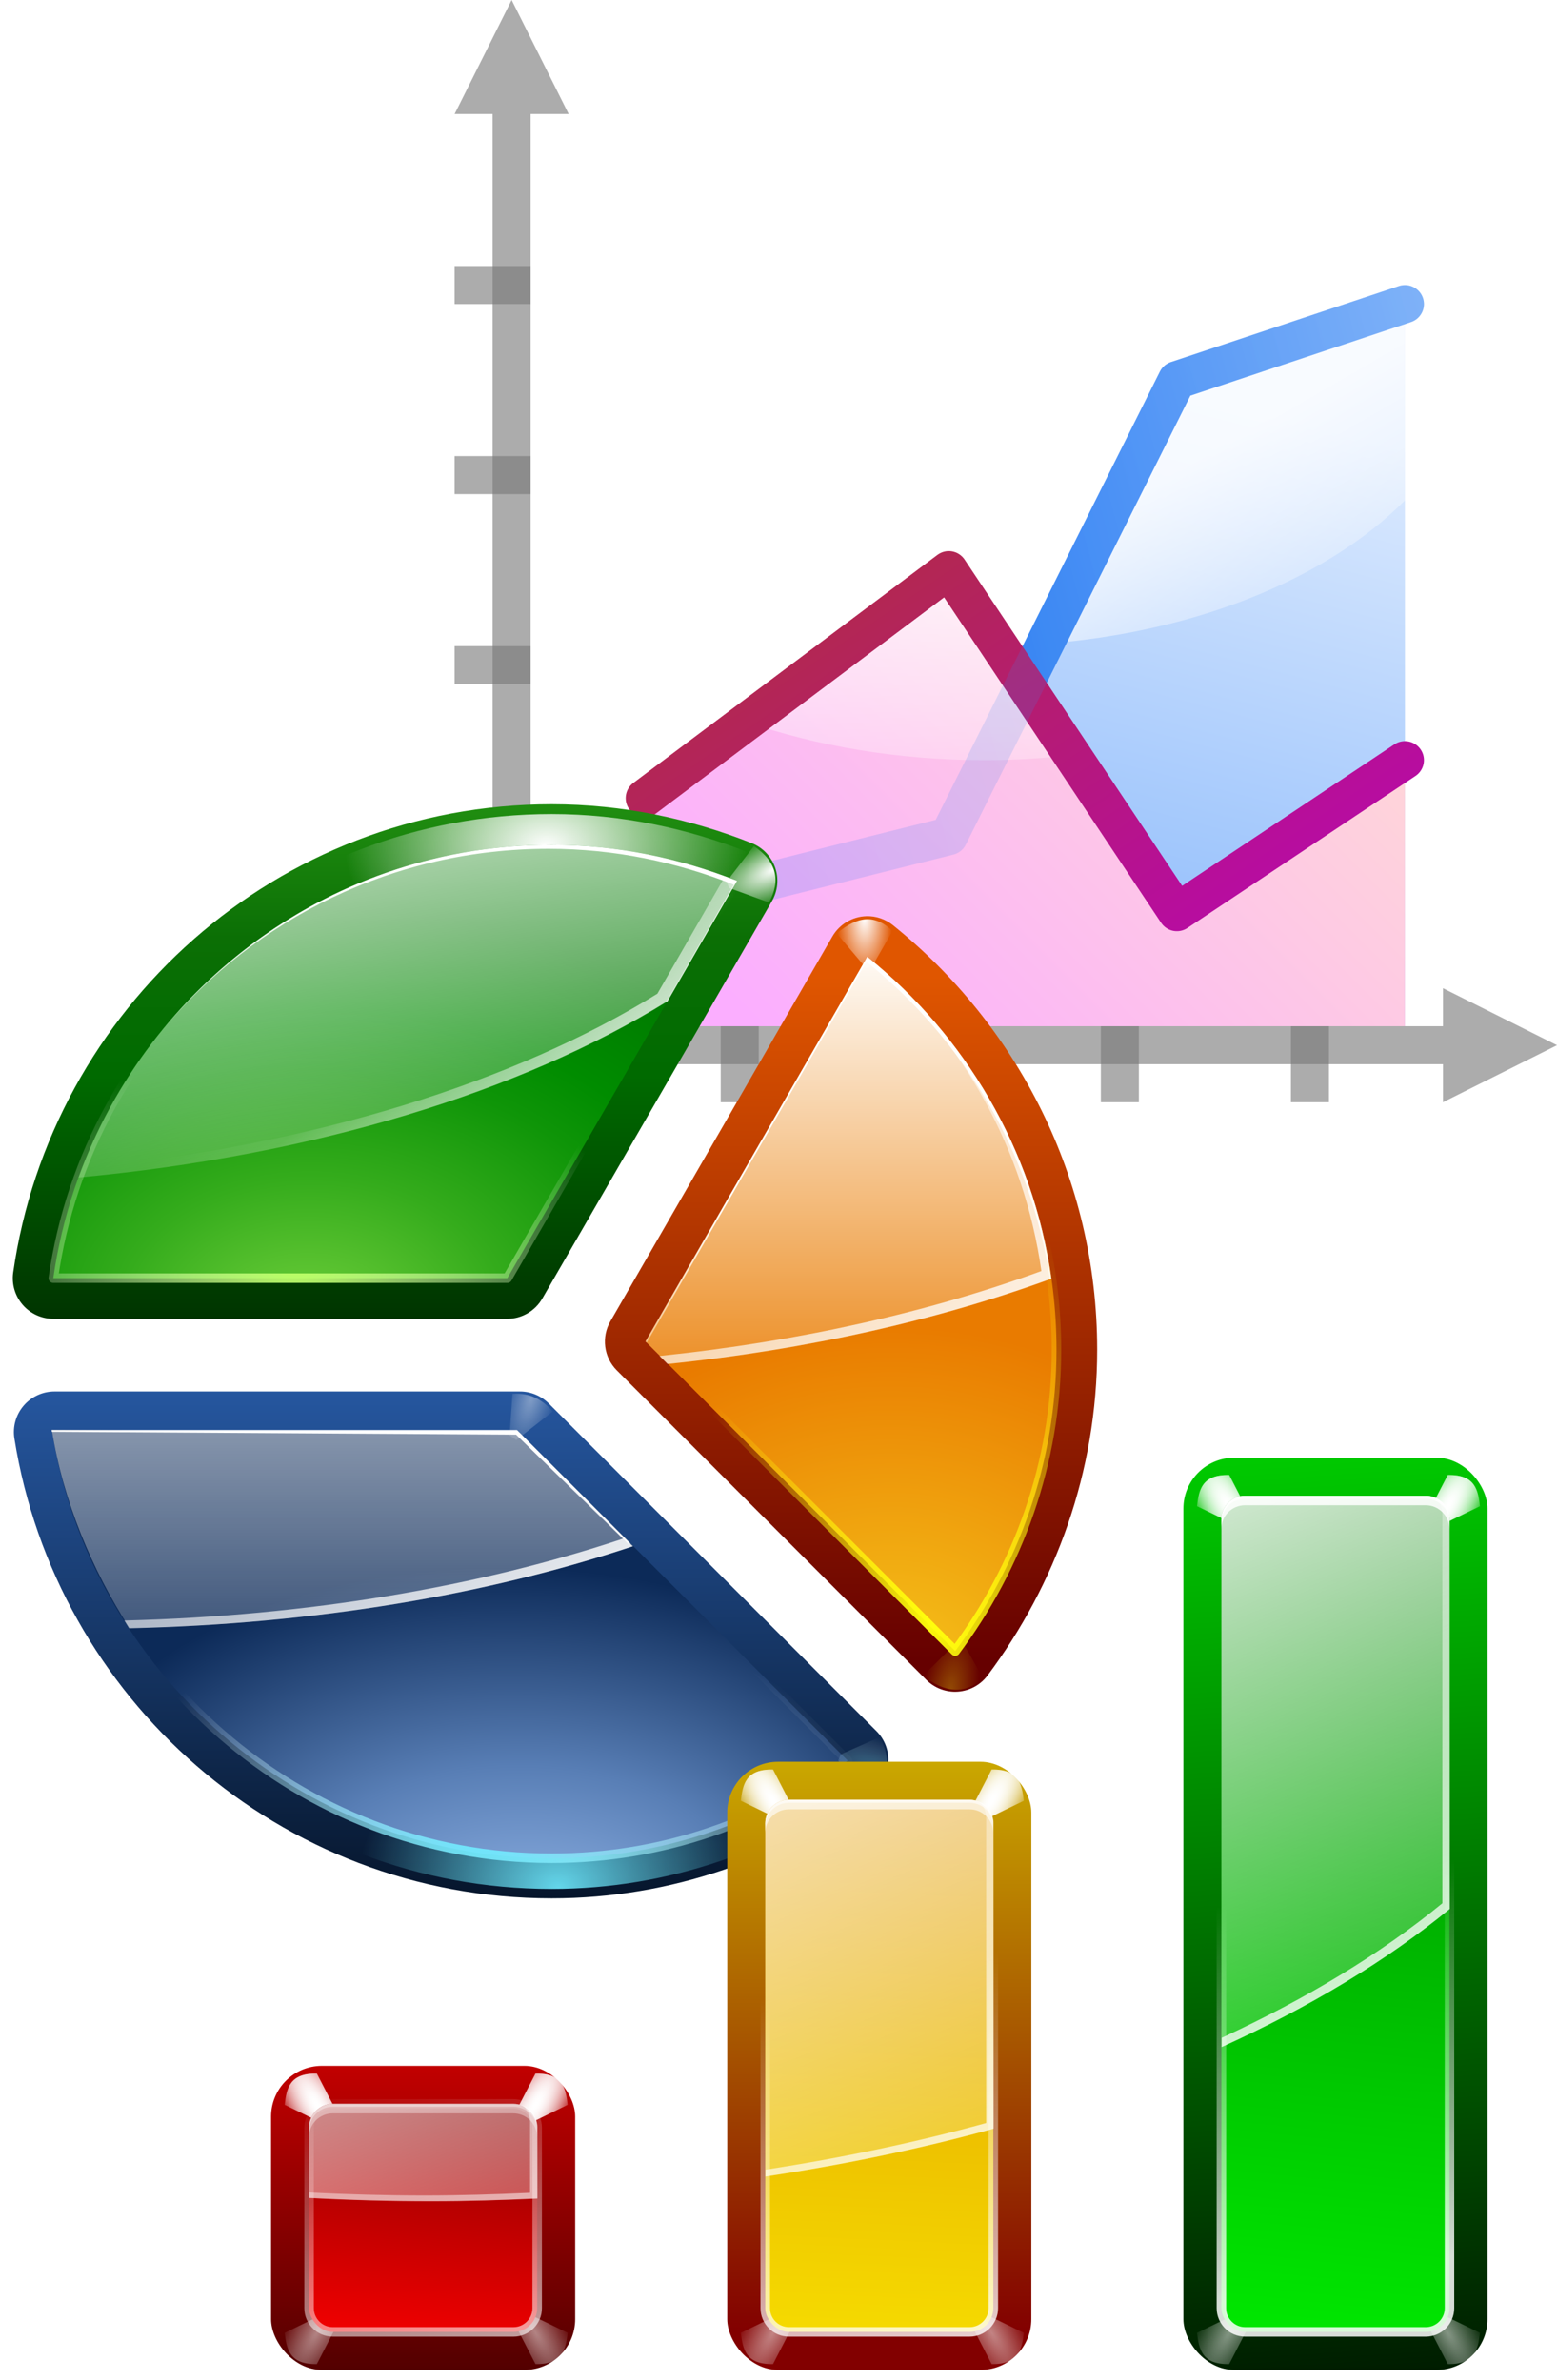 <?xml version="1.0" encoding="UTF-8" standalone="no"?>
<!-- Created with Inkscape (http://www.inkscape.org/)

###############################################################################
#                                                                             #
# Copyright (C) 2015 Edward d'Auvergne                                        #
#                                                                             #
# This file is part of the program relax (http://www.nmr-relax.com).          #
#                                                                             #
# This program is free software: you can redistribute it and/or modify        #
# it under the terms of the GNU General Public License as published by        #
# the Free Software Foundation, either version 3 of the License, or           #
# (at your option) any later version.                                         #
#                                                                             #
# This program is distributed in the hope that it will be useful,             #
# but WITHOUT ANY WARRANTY; without even the implied warranty of              #
# MERCHANTABILITY or FITNESS FOR A PARTICULAR PURPOSE.  See the               #
# GNU General Public License for more details.                                #
#                                                                             #
# You should have received a copy of the GNU General Public License           #
# along with this program.  If not, see <http://www.gnu.org/licenses/>.       #
#                                                                             #
###############################################################################
-->

<svg
   xmlns:dc="http://purl.org/dc/elements/1.1/"
   xmlns:cc="http://creativecommons.org/ns#"
   xmlns:rdf="http://www.w3.org/1999/02/22-rdf-syntax-ns#"
   xmlns:svg="http://www.w3.org/2000/svg"
   xmlns="http://www.w3.org/2000/svg"
   xmlns:xlink="http://www.w3.org/1999/xlink"
   xmlns:sodipodi="http://sodipodi.sourceforge.net/DTD/sodipodi-0.dtd"
   xmlns:inkscape="http://www.inkscape.org/namespaces/inkscape"
   width="163.838"
   height="250.484"
   id="svg3408"
   sodipodi:version="0.32"
   inkscape:version="0.48.4 r9939"
   version="1.0"
   sodipodi:docname="statistics.svg"
   inkscape:output_extension="org.inkscape.output.svgz.inkscape"
   inkscape:export-filename="statistics.png"
   inkscape:export-xdpi="109.86"
   inkscape:export-ydpi="109.86">
  <defs
     id="defs3410">
    <linearGradient
       inkscape:collect="always"
       id="linearGradient3365">
      <stop
         style="stop-color:#ffffff;stop-opacity:1;"
         offset="0"
         id="stop3367" />
      <stop
         style="stop-color:#ffffff;stop-opacity:0;"
         offset="1"
         id="stop3369" />
    </linearGradient>
    <inkscape:perspective
       sodipodi:type="inkscape:persp3d"
       inkscape:vp_x="0 : 64 : 1"
       inkscape:vp_y="0 : 1000 : 0"
       inkscape:vp_z="128 : 64 : 1"
       inkscape:persp3d-origin="64 : 42.666667 : 1"
       id="perspective28" />
    <linearGradient
       id="linearGradient6310">
      <stop
         style="stop-color:#b900c4;stop-opacity:1;"
         offset="0"
         id="stop6312" />
      <stop
         style="stop-color:#ae4300;stop-opacity:1;"
         offset="1"
         id="stop6314" />
    </linearGradient>
    <linearGradient
       id="linearGradient3051">
      <stop
         style="stop-color:#0968ef;stop-opacity:1;"
         offset="0"
         id="stop3053" />
      <stop
         style="stop-color:#aecffc;stop-opacity:1;"
         offset="1"
         id="stop3055" />
    </linearGradient>
    <linearGradient
       inkscape:collect="always"
       xlink:href="#linearGradient3051"
       id="linearGradient3768"
       x1="23.5"
       y1="64"
       x2="140.198"
       y2="32.731"
       gradientUnits="userSpaceOnUse"
       gradientTransform="translate(118.794,-8.485)" />
    <linearGradient
       inkscape:collect="always"
       xlink:href="#linearGradient6310"
       id="linearGradient3772"
       gradientUnits="userSpaceOnUse"
       x1="100"
       y1="120"
       x2="32"
       y2="20"
       gradientTransform="translate(118.794,-8.485)" />
    <linearGradient
       gradientTransform="translate(-4,0)"
       y2="6.171"
       x2="54.052"
       y1="88.469"
       x1="32"
       gradientUnits="userSpaceOnUse"
       id="linearGradient2476"
       xlink:href="#linearGradient6310"
       inkscape:collect="always" />
    <linearGradient
       gradientTransform="translate(-4,0)"
       gradientUnits="userSpaceOnUse"
       y2="32.731"
       x2="140.198"
       y1="64"
       x1="23.5"
       id="linearGradient2474"
       xlink:href="#linearGradient3051"
       inkscape:collect="always" />
    <linearGradient
       id="linearGradient2468">
      <stop
         id="stop2470"
         offset="0"
         style="stop-color:#0968ef;stop-opacity:1;" />
      <stop
         id="stop2472"
         offset="1"
         style="stop-color:#aecffc;stop-opacity:1;" />
    </linearGradient>
    <linearGradient
       id="linearGradient2462">
      <stop
         id="stop2464"
         offset="0"
         style="stop-color:#b900c4;stop-opacity:1;" />
      <stop
         id="stop2466"
         offset="1"
         style="stop-color:#ae4300;stop-opacity:1;" />
    </linearGradient>
    <inkscape:perspective
       id="perspective2460"
       inkscape:persp3d-origin="64 : 42.666667 : 1"
       inkscape:vp_z="128 : 64 : 1"
       inkscape:vp_y="0 : 1000 : 0"
       inkscape:vp_x="0 : 64 : 1"
       sodipodi:type="inkscape:persp3d" />
    <linearGradient
       id="linearGradient3195">
      <stop
         style="stop-color:#99c2fc;stop-opacity:1;"
         offset="0"
         id="stop3197" />
      <stop
         style="stop-color:#dceafe;stop-opacity:1;"
         offset="1"
         id="stop3199" />
    </linearGradient>
    <linearGradient
       id="linearGradient3201">
      <stop
         style="stop-color:#fbaeff;stop-opacity:1;"
         offset="0"
         id="stop3203" />
      <stop
         style="stop-color:#ffd7d7;stop-opacity:1;"
         offset="1"
         id="stop3205" />
    </linearGradient>
    <linearGradient
       inkscape:collect="always"
       xlink:href="#linearGradient3195"
       id="linearGradient3296"
       x1="78.349"
       y1="104"
       x2="92"
       y2="52"
       gradientUnits="userSpaceOnUse"
       gradientTransform="translate(118.794,-8.485)" />
    <linearGradient
       inkscape:collect="always"
       xlink:href="#linearGradient3201"
       id="linearGradient3298"
       x1="23.5"
       y1="92"
       x2="64.5"
       y2="92"
       gradientUnits="userSpaceOnUse" />
    <linearGradient
       inkscape:collect="always"
       xlink:href="#linearGradient3365"
       id="linearGradient3371"
       x1="95.013"
       y1="48.888"
       x2="108.269"
       y2="71.847"
       gradientUnits="userSpaceOnUse"
       gradientTransform="translate(118.794,-8.485)" />
    <linearGradient
       inkscape:collect="always"
       xlink:href="#linearGradient3365"
       id="linearGradient3379"
       x1="69"
       y1="59.972"
       x2="69"
       y2="100.012"
       gradientUnits="userSpaceOnUse"
       gradientTransform="translate(118.794,-8.485)" />
    <linearGradient
       inkscape:collect="always"
       xlink:href="#linearGradient3201"
       id="linearGradient3381"
       gradientUnits="userSpaceOnUse"
       x1="44.159"
       y1="124.522"
       x2="94.739"
       y2="73.941"
       gradientTransform="translate(118.794,-8.485)" />
    <radialGradient
       inkscape:collect="always"
       xlink:href="#linearGradient3234"
       id="radialGradient4526"
       gradientUnits="userSpaceOnUse"
       gradientTransform="matrix(2.369,-1.167,0.499,1.012,-126.049,101.735)"
       cx="87.339"
       cy="12.464"
       fx="87.339"
       fy="12.464"
       r="3.076" />
    <linearGradient
       id="linearGradient3234">
      <stop
         id="stop3236"
         offset="0"
         style="stop-color:#63e9ff;stop-opacity:1;" />
      <stop
         id="stop3238"
         offset="1"
         style="stop-color:#ffffff;stop-opacity:0;" />
    </linearGradient>
    <filter
       color-interpolation-filters="sRGB"
       inkscape:collect="always"
       id="filter4226"
       x="-0.194"
       width="1.389"
       y="-0.169"
       height="1.337">
      <feGaussianBlur
         inkscape:collect="always"
         stdDeviation="0.417"
         id="feGaussianBlur4228" />
    </filter>
    <radialGradient
       inkscape:collect="always"
       xlink:href="#linearGradient4058"
       id="radialGradient4522"
       gradientUnits="userSpaceOnUse"
       gradientTransform="matrix(0.843,-0.142,0.321,1.91,9.383,-2.535)"
       cx="96.266"
       cy="18.054"
       fx="96.266"
       fy="18.054"
       r="3.438" />
    <linearGradient
       inkscape:collect="always"
       id="linearGradient4058">
      <stop
         style="stop-color:#ffff0c;stop-opacity:1;"
         offset="0"
         id="stop4060" />
      <stop
         style="stop-color:#ffff0c;stop-opacity:0;"
         offset="1"
         id="stop4062" />
    </linearGradient>
    <filter
       color-interpolation-filters="sRGB"
       inkscape:collect="always"
       id="filter4368"
       x="-0.093"
       width="1.186"
       y="-0.106"
       height="1.211">
      <feGaussianBlur
         inkscape:collect="always"
         stdDeviation="0.228"
         id="feGaussianBlur4370" />
    </filter>
    <linearGradient
       inkscape:collect="always"
       xlink:href="#linearGradient3973"
       id="linearGradient4032"
       gradientUnits="userSpaceOnUse"
       x1="51.38"
       y1="75.186"
       x2="51.38"
       y2="108.528"
       gradientTransform="translate(68.7,78)" />
    <linearGradient
       inkscape:collect="always"
       id="linearGradient3973">
      <stop
         style="stop-color:#ffffff;stop-opacity:1;"
         offset="0"
         id="stop3975" />
      <stop
         style="stop-color:#ffffff;stop-opacity:0;"
         offset="1"
         id="stop3977" />
    </linearGradient>
    <linearGradient
       inkscape:collect="always"
       xlink:href="#linearGradient3973"
       id="linearGradient3979"
       x1="51.38"
       y1="35.236"
       x2="51.38"
       y2="108.528"
       gradientUnits="userSpaceOnUse"
       gradientTransform="translate(69,78.3)" />
    <radialGradient
       inkscape:collect="always"
       xlink:href="#linearGradient4430"
       id="radialGradient4436"
       cx="61.85"
       cy="68.75"
       fx="61.85"
       fy="68.75"
       r="2.776"
       gradientTransform="matrix(0.955,0.296,-0.732,2.364,122.118,-34.16)"
       gradientUnits="userSpaceOnUse" />
    <linearGradient
       inkscape:collect="always"
       id="linearGradient4430">
      <stop
         style="stop-color:#ffffff;stop-opacity:1;"
         offset="0"
         id="stop4432" />
      <stop
         style="stop-color:#ffffff;stop-opacity:0;"
         offset="1"
         id="stop4434" />
    </linearGradient>
    <filter
       color-interpolation-filters="sRGB"
       inkscape:collect="always"
       id="filter4478">
      <feGaussianBlur
         inkscape:collect="always"
         stdDeviation="0.18"
         id="feGaussianBlur4480" />
    </filter>
    <radialGradient
       inkscape:collect="always"
       xlink:href="#linearGradient3973"
       id="radialGradient4238"
       cx="96.938"
       cy="17.98"
       fx="96.938"
       fy="17.98"
       r="3.438"
       gradientTransform="matrix(0.855,0,0,1.975,83.045,60.647)"
       gradientUnits="userSpaceOnUse" />
    <radialGradient
       inkscape:collect="always"
       xlink:href="#linearGradient3973"
       id="radialGradient4140"
       cx="87.326"
       cy="13.06"
       fx="87.326"
       fy="13.06"
       r="3.076"
       gradientTransform="matrix(2.369,-1.167,0.499,1.012,-57.049,179.735)"
       gradientUnits="userSpaceOnUse" />
    <linearGradient
       inkscape:collect="always"
       xlink:href="#linearGradient3973"
       id="linearGradient4116"
       gradientUnits="userSpaceOnUse"
       gradientTransform="translate(68.957,78.3)"
       x1="73.681"
       y1="41.238"
       x2="58.43"
       y2="22.696" />
    <linearGradient
       inkscape:collect="always"
       xlink:href="#linearGradient3973"
       id="linearGradient4112"
       gradientUnits="userSpaceOnUse"
       gradientTransform="translate(68.957,78.3)"
       x1="93.834"
       y1="84.018"
       x2="58.43"
       y2="22.696" />
    <radialGradient
       inkscape:collect="always"
       xlink:href="#linearGradient3327"
       id="radialGradient4078"
       cx="37.031"
       cy="67.157"
       fx="37.031"
       fy="67.157"
       r="35.969"
       gradientTransform="matrix(1,0,0,0.634,69,90.171)"
       gradientUnits="userSpaceOnUse" />
    <linearGradient
       id="linearGradient3327">
      <stop
         offset="0"
         id="stop3329"
         style="stop-color:#baff63;stop-opacity:1;" />
      <stop
         offset="1"
         id="stop3331"
         style="stop-color:#ffffff;stop-opacity:0;" />
    </linearGradient>
    <filter
       color-interpolation-filters="sRGB"
       inkscape:collect="always"
       id="filter4080">
      <feGaussianBlur
         inkscape:collect="always"
         stdDeviation="0.299"
         id="feGaussianBlur4082" />
    </filter>
    <radialGradient
       inkscape:collect="always"
       xlink:href="#linearGradient4058"
       id="radialGradient4064"
       cx="104.25"
       cy="78.317"
       fx="104.25"
       fy="78.317"
       r="22.125"
       gradientTransform="matrix(1.203,0,0,2.013,47.868,11.848)"
       gradientUnits="userSpaceOnUse" />
    <filter
       color-interpolation-filters="sRGB"
       inkscape:collect="always"
       id="filter4066">
      <feGaussianBlur
         inkscape:collect="always"
         stdDeviation="0.296"
         id="feGaussianBlur4068" />
    </filter>
    <radialGradient
       inkscape:collect="always"
       xlink:href="#linearGradient3234"
       id="radialGradient4042"
       cx="57.278"
       cy="131.222"
       fx="57.278"
       fy="131.222"
       r="41.878"
       gradientTransform="matrix(1,0,0,0.538,69,121.642)"
       gradientUnits="userSpaceOnUse" />
    <linearGradient
       id="linearGradient3638">
      <stop
         id="stop3640"
         offset="0"
         style="stop-color:#63e9ff;stop-opacity:1;" />
      <stop
         id="stop3642"
         offset="1"
         style="stop-color:#ffffff;stop-opacity:0;" />
    </linearGradient>
    <filter
       color-interpolation-filters="sRGB"
       inkscape:collect="always"
       id="filter4044">
      <feGaussianBlur
         inkscape:collect="always"
         stdDeviation="0.327"
         id="feGaussianBlur4046" />
    </filter>
    <linearGradient
       inkscape:collect="always"
       xlink:href="#linearGradient3973"
       id="linearGradient4028"
       gradientUnits="userSpaceOnUse"
       gradientTransform="translate(69.007,78)"
       x1="116.594"
       y1="47.169"
       x2="116.594"
       y2="73.693" />
    <linearGradient
       gradientTransform="translate(69,78)"
       inkscape:collect="always"
       xlink:href="#linearGradient3973"
       id="linearGradient4030"
       gradientUnits="userSpaceOnUse"
       x1="57.036"
       y1="15.361"
       x2="57.036"
       y2="50.698" />
    <linearGradient
       gradientTransform="translate(69,78)"
       inkscape:collect="always"
       xlink:href="#linearGradient3973"
       id="linearGradient3983"
       x1="47.136"
       y1="-9.343"
       x2="57.036"
       y2="50.698"
       gradientUnits="userSpaceOnUse" />
    <linearGradient
       gradientTransform="translate(69,78)"
       inkscape:collect="always"
       xlink:href="#linearGradient3973"
       id="linearGradient3981"
       x1="116.594"
       y1="20.306"
       x2="116.594"
       y2="73.693"
       gradientUnits="userSpaceOnUse" />
    <radialGradient
       inkscape:collect="always"
       xlink:href="#linearGradient3370"
       id="radialGradient3985"
       gradientUnits="userSpaceOnUse"
       gradientTransform="matrix(1.082,4.0435801e-8,-2.1693938e-8,0.581,63.737,115.331)"
       cx="59.27"
       cy="126.302"
       fx="62.452"
       fy="156.616"
       r="41.734" />
    <linearGradient
       id="linearGradient3370">
      <stop
         id="stop3372"
         offset="0"
         style="stop-color:#9fc1f2;stop-opacity:1;" />
      <stop
         style="stop-color:#587eb5;stop-opacity:1;"
         offset="0.5"
         id="stop3374" />
      <stop
         id="stop3376"
         offset="1"
         style="stop-color:#0c2a58;stop-opacity:1;" />
    </linearGradient>
    <radialGradient
       inkscape:collect="always"
       xlink:href="#radialGradient4665"
       id="radialGradient3987"
       gradientUnits="userSpaceOnUse"
       gradientTransform="matrix(1.984,0,0,1.689,-27.781,37.503)"
       cx="99.041"
       cy="81.772"
       fx="99.041"
       fy="81.772"
       r="21.625" />
    <radialGradient
       gradientUnits="userSpaceOnUse"
       gradientTransform="matrix(0.979,0,0,0.973,133,20.876)"
       r="55.148"
       cy="-0.215"
       cx="48"
       id="radialGradient4665">
      <stop
         id="stop4667"
         style="stop-color:#f5c31a;stop-opacity:1"
         offset="0" />
      <stop
         id="stop4669"
         style="stop-color:#e97b00;stop-opacity:1;"
         offset="1" />
    </radialGradient>
    <radialGradient
       inkscape:collect="always"
       xlink:href="#XMLID_4_"
       id="radialGradient3989"
       gradientUnits="userSpaceOnUse"
       gradientTransform="matrix(1.564,-2.7525695e-8,1.038804e-8,1.081,47.462,52.814)"
       cx="39.191"
       cy="75.128"
       fx="38.09"
       fy="79.917"
       r="35.969" />
    <radialGradient
       id="XMLID_4_"
       cx="48"
       cy="-0.215"
       r="55.148"
       gradientTransform="matrix(0.979,0,0,0.973,133,20.876)"
       gradientUnits="userSpaceOnUse">
      <stop
         offset="0"
         style="stop-color:#72D13D"
         id="stop3082" />
      <stop
         offset="0.355"
         style="stop-color:#35AC1C"
         id="stop3084" />
      <stop
         offset="0.619"
         style="stop-color:#0F9508"
         id="stop3086" />
      <stop
         offset="0.757"
         style="stop-color:#008C00"
         id="stop3088" />
      <stop
         offset="1"
         style="stop-color:#007A00"
         id="stop3090" />
    </radialGradient>
    <radialGradient
       inkscape:collect="always"
       xlink:href="#linearGradient3800"
       id="radialGradient4490"
       cx="64.687"
       cy="139.651"
       fx="64.687"
       fy="139.651"
       r="45.01"
       gradientTransform="matrix(0.47,-2.0813009e-8,1.7282799e-8,0.39,34.279,65.8)"
       gradientUnits="userSpaceOnUse" />
    <linearGradient
       id="linearGradient3800"
       inkscape:collect="always">
      <stop
         id="stop3802"
         offset="0"
         style="stop-color:#64d7eb;stop-opacity:1;" />
      <stop
         id="stop3804"
         offset="1"
         style="stop-color:#64d7eb;stop-opacity:0;" />
    </linearGradient>
    <filter
       color-interpolation-filters="sRGB"
       inkscape:collect="always"
       id="filter4516">
      <feGaussianBlur
         inkscape:collect="always"
         stdDeviation="1.029"
         id="feGaussianBlur4518" />
    </filter>
    <linearGradient
       inkscape:collect="always"
       xlink:href="#linearGradient2919"
       id="linearGradient3920"
       x1="56.207"
       y1="123.32"
       x2="56.207"
       y2="35.511"
       gradientUnits="userSpaceOnUse"
       gradientTransform="translate(69,78.3)" />
    <linearGradient
       id="linearGradient2919">
      <stop
         style="stop-color:#051327;stop-opacity:1;"
         offset="0"
         id="stop2921" />
      <stop
         style="stop-color:#387de4;stop-opacity:1;"
         offset="1"
         id="stop2923" />
    </linearGradient>
    <linearGradient
       gradientTransform="translate(69,78)"
       inkscape:collect="always"
       xlink:href="#linearGradient3950"
       id="linearGradient3956"
       x1="112.138"
       y1="24.156"
       x2="112.138"
       y2="96.228"
       gradientUnits="userSpaceOnUse" />
    <linearGradient
       id="linearGradient3950">
      <stop
         style="stop-color:#e05600;stop-opacity:1;"
         offset="0"
         id="stop3952" />
      <stop
         style="stop-color:#660000;stop-opacity:1;"
         offset="1"
         id="stop3954" />
    </linearGradient>
    <radialGradient
       inkscape:collect="always"
       xlink:href="#linearGradient4380"
       id="radialGradient4386"
       cx="63.437"
       cy="-0.806"
       fx="63.437"
       fy="-0.806"
       r="39.184"
       gradientTransform="matrix(0.541,0,0,0.372,29.117,10.906)"
       gradientUnits="userSpaceOnUse" />
    <linearGradient
       inkscape:collect="always"
       id="linearGradient4380">
      <stop
         style="stop-color:#ffffff;stop-opacity:1;"
         offset="0"
         id="stop4382" />
      <stop
         style="stop-color:#ffffff;stop-opacity:0;"
         offset="1"
         id="stop4384" />
    </linearGradient>
    <filter
       color-interpolation-filters="sRGB"
       inkscape:collect="always"
       id="filter4424">
      <feGaussianBlur
         inkscape:collect="always"
         stdDeviation="0.317"
         id="feGaussianBlur4426" />
    </filter>
    <linearGradient
       inkscape:collect="always"
       xlink:href="#radialGradient4084"
       id="linearGradient3928"
       x1="46.117"
       y1="-44.827"
       x2="46.117"
       y2="60.317"
       gradientUnits="userSpaceOnUse" />
    <radialGradient
       gradientUnits="userSpaceOnUse"
       gradientTransform="matrix(0.979,0,0,0.973,133,20.876)"
       r="55.148"
       cy="-0.215"
       cx="48"
       id="radialGradient4084">
      <stop
         id="stop4086"
         style="stop-color:#72D13D"
         offset="0" />
      <stop
         id="stop4088"
         style="stop-color:#35AC1C"
         offset="0.355" />
      <stop
         id="stop4090"
         style="stop-color:#0b6f05;stop-opacity:1"
         offset="0.619" />
      <stop
         id="stop4092"
         style="stop-color:#006a00;stop-opacity:1"
         offset="0.757" />
      <stop
         id="stop4094"
         style="stop-color:#003400;stop-opacity:1"
         offset="1" />
    </radialGradient>
    <linearGradient
       gradientTransform="translate(69,78)"
       y2="60.317"
       x2="46.117"
       y1="-44.827"
       x1="46.117"
       gradientUnits="userSpaceOnUse"
       id="linearGradient3741"
       xlink:href="#radialGradient4084"
       inkscape:collect="always" />
    <linearGradient
       x1="112"
       y1="4"
       x2="120"
       y2="120"
       id="linearGradient3049"
       xlink:href="#linearGradient3349"
       gradientUnits="userSpaceOnUse"
       gradientTransform="translate(8,0)" />
    <linearGradient
       id="linearGradient3349">
      <stop
         id="stop3351"
         style="stop-color:#00dd00;stop-opacity:1"
         offset="0" />
      <stop
         id="stop3353"
         style="stop-color:#000e00;stop-opacity:1"
         offset="1" />
    </linearGradient>
    <linearGradient
       x1="120"
       y1="32"
       x2="120"
       y2="108"
       id="linearGradient3061"
       xlink:href="#linearGradient3091"
       gradientUnits="userSpaceOnUse"
       gradientTransform="translate(-40,0)" />
    <linearGradient
       id="linearGradient3091">
      <stop
         id="stop3093"
         style="stop-color:#ddd400;stop-opacity:1"
         offset="0" />
      <stop
         id="stop3095"
         style="stop-color:#820000;stop-opacity:1"
         offset="1" />
    </linearGradient>
    <linearGradient
       x1="120"
       y1="72"
       x2="120"
       y2="132"
       id="linearGradient3069"
       xlink:href="#linearGradient3085"
       gradientUnits="userSpaceOnUse"
       gradientTransform="translate(-88,0)" />
    <linearGradient
       id="linearGradient3085">
      <stop
         id="stop3087"
         style="stop-color:#dd0000;stop-opacity:1"
         offset="0" />
      <stop
         id="stop3089"
         style="stop-color:#0e0000;stop-opacity:1"
         offset="1" />
    </linearGradient>
    <radialGradient
       cx="4.82"
       cy="84.101"
       r="3.39"
       fx="4.82"
       fy="84.101"
       id="radialGradient3207"
       xlink:href="#linearGradient3669"
       gradientUnits="userSpaceOnUse"
       gradientTransform="matrix(0.859,-0.511,1.422,2.39,-118.925,-114.438)" />
    <linearGradient
       id="linearGradient3669">
      <stop
         id="stop3671"
         style="stop-color:#ffffff;stop-opacity:1"
         offset="0" />
      <stop
         id="stop3673"
         style="stop-color:#ffffff;stop-opacity:0"
         offset="1" />
    </linearGradient>
    <filter
       color-interpolation-filters="sRGB"
       height="1.511"
       y="-0.255"
       width="1.496"
       x="-0.248"
       id="filter3179">
      <feGaussianBlur
         id="feGaussianBlur3181"
         stdDeviation="0.7"
         inkscape:collect="always" />
    </filter>
    <radialGradient
       cx="4.82"
       cy="84.101"
       r="3.39"
       fx="4.82"
       fy="84.101"
       id="radialGradient3209"
       xlink:href="#linearGradient3669"
       gradientUnits="userSpaceOnUse"
       gradientTransform="matrix(0.859,-0.511,1.422,2.39,-118.925,-114.438)" />
    <linearGradient
       id="linearGradient3231">
      <stop
         id="stop3233"
         style="stop-color:#ffffff;stop-opacity:1"
         offset="0" />
      <stop
         id="stop3235"
         style="stop-color:#ffffff;stop-opacity:0"
         offset="1" />
    </linearGradient>
    <filter
       color-interpolation-filters="sRGB"
       height="1.511"
       y="-0.255"
       width="1.496"
       x="-0.248"
       id="filter3237">
      <feGaussianBlur
         id="feGaussianBlur3239"
         stdDeviation="0.7"
         inkscape:collect="always" />
    </filter>
    <radialGradient
       cx="4.82"
       cy="84.101"
       r="3.39"
       fx="4.82"
       fy="84.101"
       id="radialGradient3197"
       xlink:href="#linearGradient3669"
       gradientUnits="userSpaceOnUse"
       gradientTransform="matrix(0.859,-0.511,1.422,2.39,-118.925,-114.438)" />
    <linearGradient
       id="linearGradient3242">
      <stop
         id="stop3244"
         style="stop-color:#ffffff;stop-opacity:1"
         offset="0" />
      <stop
         id="stop3246"
         style="stop-color:#ffffff;stop-opacity:0"
         offset="1" />
    </linearGradient>
    <filter
       color-interpolation-filters="sRGB"
       height="1.511"
       y="-0.255"
       width="1.496"
       x="-0.248"
       id="filter3248">
      <feGaussianBlur
         id="feGaussianBlur3250"
         stdDeviation="0.7"
         inkscape:collect="always" />
    </filter>
    <radialGradient
       cx="4.82"
       cy="84.101"
       r="3.39"
       fx="4.82"
       fy="84.101"
       id="radialGradient3199"
       xlink:href="#linearGradient3669"
       gradientUnits="userSpaceOnUse"
       gradientTransform="matrix(0.859,-0.511,1.422,2.39,-118.925,-114.438)" />
    <linearGradient
       id="linearGradient3253">
      <stop
         id="stop3255"
         style="stop-color:#ffffff;stop-opacity:1"
         offset="0" />
      <stop
         id="stop3257"
         style="stop-color:#ffffff;stop-opacity:0"
         offset="1" />
    </linearGradient>
    <filter
       color-interpolation-filters="sRGB"
       height="1.511"
       y="-0.255"
       width="1.496"
       x="-0.248"
       id="filter3259">
      <feGaussianBlur
         id="feGaussianBlur3261"
         stdDeviation="0.7"
         inkscape:collect="always" />
    </filter>
    <radialGradient
       cx="4.82"
       cy="84.101"
       r="3.39"
       fx="4.82"
       fy="84.101"
       id="radialGradient3113"
       xlink:href="#linearGradient3669"
       gradientUnits="userSpaceOnUse"
       gradientTransform="matrix(0.859,-0.511,1.422,2.39,-118.925,-114.438)" />
    <linearGradient
       id="linearGradient3264">
      <stop
         id="stop3266"
         style="stop-color:#ffffff;stop-opacity:1"
         offset="0" />
      <stop
         id="stop3268"
         style="stop-color:#ffffff;stop-opacity:0"
         offset="1" />
    </linearGradient>
    <filter
       color-interpolation-filters="sRGB"
       height="1.511"
       y="-0.255"
       width="1.496"
       x="-0.248"
       id="filter3270">
      <feGaussianBlur
         id="feGaussianBlur3272"
         stdDeviation="0.7"
         inkscape:collect="always" />
    </filter>
    <radialGradient
       cx="4.82"
       cy="84.101"
       r="3.39"
       fx="4.82"
       fy="84.101"
       id="radialGradient3185"
       xlink:href="#linearGradient3669"
       gradientUnits="userSpaceOnUse"
       gradientTransform="matrix(0.859,-0.511,1.422,2.39,-118.925,-114.438)" />
    <linearGradient
       id="linearGradient3275">
      <stop
         id="stop3277"
         style="stop-color:#ffffff;stop-opacity:1"
         offset="0" />
      <stop
         id="stop3279"
         style="stop-color:#ffffff;stop-opacity:0"
         offset="1" />
    </linearGradient>
    <filter
       color-interpolation-filters="sRGB"
       height="1.511"
       y="-0.255"
       width="1.496"
       x="-0.248"
       id="filter3281">
      <feGaussianBlur
         id="feGaussianBlur3283"
         stdDeviation="0.7"
         inkscape:collect="always" />
    </filter>
    <radialGradient
       cx="4.82"
       cy="84.101"
       r="3.39"
       fx="4.82"
       fy="84.101"
       id="radialGradient3285"
       xlink:href="#linearGradient3669"
       gradientUnits="userSpaceOnUse"
       gradientTransform="matrix(0.859,-0.511,1.422,2.39,-118.925,-114.438)" />
    <linearGradient
       id="linearGradient3287">
      <stop
         id="stop3289"
         style="stop-color:#ffffff;stop-opacity:1"
         offset="0" />
      <stop
         id="stop3291"
         style="stop-color:#ffffff;stop-opacity:0"
         offset="1" />
    </linearGradient>
    <filter
       color-interpolation-filters="sRGB"
       height="1.511"
       y="-0.255"
       width="1.496"
       x="-0.248"
       id="filter3293">
      <feGaussianBlur
         id="feGaussianBlur3295"
         stdDeviation="0.7"
         inkscape:collect="always" />
    </filter>
    <radialGradient
       cx="4.82"
       cy="84.101"
       r="3.39"
       fx="4.82"
       fy="84.101"
       id="radialGradient3297"
       xlink:href="#linearGradient3669"
       gradientUnits="userSpaceOnUse"
       gradientTransform="matrix(0.859,-0.511,1.422,2.39,-118.925,-114.438)" />
    <linearGradient
       id="linearGradient3299">
      <stop
         id="stop3301"
         style="stop-color:#ffffff;stop-opacity:1"
         offset="0" />
      <stop
         id="stop3303"
         style="stop-color:#ffffff;stop-opacity:0"
         offset="1" />
    </linearGradient>
    <filter
       color-interpolation-filters="sRGB"
       height="1.511"
       y="-0.255"
       width="1.496"
       x="-0.248"
       id="filter3305">
      <feGaussianBlur
         id="feGaussianBlur3307"
         stdDeviation="0.7"
         inkscape:collect="always" />
    </filter>
    <radialGradient
       cx="4.82"
       cy="84.101"
       r="3.39"
       fx="4.82"
       fy="84.101"
       id="radialGradient3309"
       xlink:href="#linearGradient3669"
       gradientUnits="userSpaceOnUse"
       gradientTransform="matrix(0.859,-0.511,1.422,2.39,-118.925,-114.438)" />
    <linearGradient
       id="linearGradient3311">
      <stop
         id="stop3313"
         style="stop-color:#ffffff;stop-opacity:1"
         offset="0" />
      <stop
         id="stop3315"
         style="stop-color:#ffffff;stop-opacity:0"
         offset="1" />
    </linearGradient>
    <filter
       color-interpolation-filters="sRGB"
       height="1.511"
       y="-0.255"
       width="1.496"
       x="-0.248"
       id="filter3317">
      <feGaussianBlur
         id="feGaussianBlur3319"
         stdDeviation="0.7"
         inkscape:collect="always" />
    </filter>
    <radialGradient
       cx="4.82"
       cy="84.101"
       r="3.39"
       fx="4.82"
       fy="84.101"
       id="radialGradient3321"
       xlink:href="#linearGradient3669"
       gradientUnits="userSpaceOnUse"
       gradientTransform="matrix(0.859,-0.511,1.422,2.39,-118.925,-114.438)" />
    <linearGradient
       id="linearGradient3323">
      <stop
         id="stop3325"
         style="stop-color:#ffffff;stop-opacity:1"
         offset="0" />
      <stop
         id="stop3327"
         style="stop-color:#ffffff;stop-opacity:0"
         offset="1" />
    </linearGradient>
    <filter
       color-interpolation-filters="sRGB"
       height="1.511"
       y="-0.255"
       width="1.496"
       x="-0.248"
       id="filter3329">
      <feGaussianBlur
         id="feGaussianBlur3331"
         stdDeviation="0.7"
         inkscape:collect="always" />
    </filter>
    <radialGradient
       cx="4.82"
       cy="84.101"
       r="3.39"
       fx="4.82"
       fy="84.101"
       id="radialGradient3333"
       xlink:href="#linearGradient3669"
       gradientUnits="userSpaceOnUse"
       gradientTransform="matrix(0.859,-0.511,1.422,2.39,-118.925,-114.438)" />
    <linearGradient
       id="linearGradient3335">
      <stop
         id="stop3337"
         style="stop-color:#ffffff;stop-opacity:1"
         offset="0" />
      <stop
         id="stop3339"
         style="stop-color:#ffffff;stop-opacity:0"
         offset="1" />
    </linearGradient>
    <filter
       color-interpolation-filters="sRGB"
       height="1.511"
       y="-0.255"
       width="1.496"
       x="-0.248"
       id="filter3341">
      <feGaussianBlur
         id="feGaussianBlur3343"
         stdDeviation="0.7"
         inkscape:collect="always" />
    </filter>
    <radialGradient
       cx="4.82"
       cy="84.101"
       r="3.39"
       fx="4.82"
       fy="84.101"
       id="radialGradient3345"
       xlink:href="#linearGradient3669"
       gradientUnits="userSpaceOnUse"
       gradientTransform="matrix(0.859,-0.511,1.422,2.39,-118.925,-114.438)" />
    <linearGradient
       id="linearGradient3347">
      <stop
         id="stop3349"
         style="stop-color:#ffffff;stop-opacity:1"
         offset="0" />
      <stop
         id="stop3352"
         style="stop-color:#ffffff;stop-opacity:0"
         offset="1" />
    </linearGradient>
    <filter
       color-interpolation-filters="sRGB"
       height="1.511"
       y="-0.255"
       width="1.496"
       x="-0.248"
       id="filter3354">
      <feGaussianBlur
         id="feGaussianBlur3356"
         stdDeviation="0.7"
         inkscape:collect="always" />
    </filter>
    <radialGradient
       cx="4.82"
       cy="84.101"
       r="3.39"
       fx="4.82"
       fy="84.101"
       id="radialGradient3379"
       xlink:href="#linearGradient3669"
       gradientUnits="userSpaceOnUse"
       gradientTransform="matrix(0.859,-0.511,1.422,2.39,-118.925,-114.438)" />
    <linearGradient
       id="linearGradient3359">
      <stop
         id="stop3361"
         style="stop-color:#ffffff;stop-opacity:1"
         offset="0" />
      <stop
         id="stop3363"
         style="stop-color:#ffffff;stop-opacity:0"
         offset="1" />
    </linearGradient>
    <filter
       color-interpolation-filters="sRGB"
       height="1.511"
       y="-0.255"
       width="1.496"
       x="-0.248"
       id="filter3365">
      <feGaussianBlur
         id="feGaussianBlur3367"
         stdDeviation="0.7"
         inkscape:collect="always" />
    </filter>
    <radialGradient
       cx="4.82"
       cy="84.101"
       r="3.39"
       fx="4.82"
       fy="84.101"
       id="radialGradient3381"
       xlink:href="#linearGradient3669"
       gradientUnits="userSpaceOnUse"
       gradientTransform="matrix(0.859,-0.511,1.422,2.39,-118.925,-114.438)" />
    <linearGradient
       id="linearGradient3370-3">
      <stop
         id="stop3372-6"
         style="stop-color:#ffffff;stop-opacity:1"
         offset="0" />
      <stop
         id="stop3374-7"
         style="stop-color:#ffffff;stop-opacity:0"
         offset="1" />
    </linearGradient>
    <filter
       color-interpolation-filters="sRGB"
       height="1.511"
       y="-0.255"
       width="1.496"
       x="-0.248"
       id="filter3376">
      <feGaussianBlur
         id="feGaussianBlur3378"
         stdDeviation="0.7"
         inkscape:collect="always" />
    </filter>
    <linearGradient
       x1="88"
       y1="128"
       x2="104"
       y2="-24"
       id="linearGradient3053"
       xlink:href="#linearGradient3342"
       gradientUnits="userSpaceOnUse"
       gradientTransform="translate(8,0)" />
    <linearGradient
       id="linearGradient3342">
      <stop
         id="stop3344"
         style="stop-color:#00ff00;stop-opacity:1"
         offset="0" />
      <stop
         id="stop3346"
         style="stop-color:#004d00;stop-opacity:1"
         offset="1" />
    </linearGradient>
    <radialGradient
       cx="4.82"
       cy="84.101"
       r="3.39"
       fx="4.82"
       fy="84.101"
       id="radialGradient3363"
       xlink:href="#linearGradient3669"
       gradientUnits="userSpaceOnUse"
       gradientTransform="matrix(0.859,-0.511,1.422,2.39,-118.925,-114.438)" />
    <linearGradient
       id="linearGradient3385">
      <stop
         id="stop3387"
         style="stop-color:#ffffff;stop-opacity:1"
         offset="0" />
      <stop
         id="stop3389"
         style="stop-color:#ffffff;stop-opacity:0"
         offset="1" />
    </linearGradient>
    <filter
       color-interpolation-filters="sRGB"
       height="1.511"
       y="-0.255"
       width="1.496"
       x="-0.248"
       id="filter3391">
      <feGaussianBlur
         id="feGaussianBlur3393"
         stdDeviation="0.7"
         inkscape:collect="always" />
    </filter>
    <radialGradient
       cx="4.82"
       cy="84.101"
       r="3.39"
       fx="4.82"
       fy="84.101"
       id="radialGradient3365"
       xlink:href="#linearGradient3669"
       gradientUnits="userSpaceOnUse"
       gradientTransform="matrix(0.859,-0.511,1.422,2.39,-118.925,-114.438)" />
    <linearGradient
       id="linearGradient3396">
      <stop
         id="stop3398"
         style="stop-color:#ffffff;stop-opacity:1"
         offset="0" />
      <stop
         id="stop3400"
         style="stop-color:#ffffff;stop-opacity:0"
         offset="1" />
    </linearGradient>
    <filter
       color-interpolation-filters="sRGB"
       height="1.511"
       y="-0.255"
       width="1.496"
       x="-0.248"
       id="filter3402">
      <feGaussianBlur
         id="feGaussianBlur3404"
         stdDeviation="0.7"
         inkscape:collect="always" />
    </filter>
    <linearGradient
       x1="100"
       y1="136"
       x2="104"
       y2="52"
       id="linearGradient3408"
       xlink:href="#linearGradient3097"
       gradientUnits="userSpaceOnUse"
       gradientTransform="translate(-40,0)" />
    <linearGradient
       id="linearGradient3097">
      <stop
         id="stop3099"
         style="stop-color:#fffb00;stop-opacity:1"
         offset="0" />
      <stop
         id="stop3101"
         style="stop-color:#e19800;stop-opacity:1"
         offset="1" />
    </linearGradient>
    <radialGradient
       cx="4.82"
       cy="84.101"
       r="3.39"
       fx="4.82"
       fy="84.101"
       id="radialGradient3347"
       xlink:href="#linearGradient3669"
       gradientUnits="userSpaceOnUse"
       gradientTransform="matrix(0.859,-0.511,1.422,2.39,-118.925,-114.438)" />
    <linearGradient
       id="linearGradient3411">
      <stop
         id="stop3413"
         style="stop-color:#ffffff;stop-opacity:1"
         offset="0" />
      <stop
         id="stop3415"
         style="stop-color:#ffffff;stop-opacity:0"
         offset="1" />
    </linearGradient>
    <filter
       color-interpolation-filters="sRGB"
       height="1.511"
       y="-0.255"
       width="1.496"
       x="-0.248"
       id="filter3417">
      <feGaussianBlur
         id="feGaussianBlur3419"
         stdDeviation="0.7"
         inkscape:collect="always" />
    </filter>
    <radialGradient
       cx="4.82"
       cy="84.101"
       r="3.39"
       fx="4.82"
       fy="84.101"
       id="radialGradient3349"
       xlink:href="#linearGradient3669"
       gradientUnits="userSpaceOnUse"
       gradientTransform="matrix(0.859,-0.511,1.422,2.39,-118.925,-114.438)" />
    <linearGradient
       id="linearGradient3422">
      <stop
         id="stop3424"
         style="stop-color:#ffffff;stop-opacity:1"
         offset="0" />
      <stop
         id="stop3426"
         style="stop-color:#ffffff;stop-opacity:0"
         offset="1" />
    </linearGradient>
    <filter
       color-interpolation-filters="sRGB"
       height="1.511"
       y="-0.255"
       width="1.496"
       x="-0.248"
       id="filter3428">
      <feGaussianBlur
         id="feGaussianBlur3430"
         stdDeviation="0.7"
         inkscape:collect="always" />
    </filter>
    <linearGradient
       x1="100"
       y1="112"
       x2="104"
       y2="68"
       id="linearGradient3071"
       xlink:href="#linearGradient3079"
       gradientUnits="userSpaceOnUse"
       gradientTransform="translate(-88,0)" />
    <linearGradient
       id="linearGradient3079">
      <stop
         id="stop3081"
         style="stop-color:#ff0000;stop-opacity:1"
         offset="0" />
      <stop
         id="stop3083"
         style="stop-color:#4d0000;stop-opacity:1"
         offset="1" />
    </linearGradient>
    <linearGradient
       x1="80"
       y1="8"
       x2="112"
       y2="88"
       id="linearGradient3256"
       xlink:href="#linearGradient3710"
       gradientUnits="userSpaceOnUse"
       gradientTransform="translate(8,0)" />
    <linearGradient
       id="linearGradient3710">
      <stop
         id="stop3712"
         style="stop-color:#ffffff;stop-opacity:1"
         offset="0" />
      <stop
         id="stop3714"
         style="stop-color:#ffffff;stop-opacity:0"
         offset="1" />
    </linearGradient>
    <linearGradient
       x1="112"
       y1="4"
       x2="120"
       y2="120"
       id="linearGradient3279"
       xlink:href="#linearGradient3710"
       gradientUnits="userSpaceOnUse"
       gradientTransform="translate(7.984,-2.3471724e-4)" />
    <linearGradient
       id="linearGradient3441">
      <stop
         id="stop3443"
         style="stop-color:#ffffff;stop-opacity:1"
         offset="0" />
      <stop
         id="stop3445"
         style="stop-color:#ffffff;stop-opacity:0"
         offset="1" />
    </linearGradient>
    <linearGradient
       x1="72.144"
       y1="111.707"
       x2="32.144"
       y2="35.707"
       id="linearGradient3285"
       xlink:href="#linearGradient3710"
       gradientUnits="userSpaceOnUse"
       gradientTransform="translate(8.033,-0.007)" />
    <linearGradient
       id="linearGradient3448">
      <stop
         id="stop3450"
         style="stop-color:#ffffff;stop-opacity:1"
         offset="0" />
      <stop
         id="stop3452"
         style="stop-color:#ffffff;stop-opacity:0"
         offset="1" />
    </linearGradient>
    <linearGradient
       x1="112"
       y1="4"
       x2="120"
       y2="120"
       id="linearGradient3321"
       xlink:href="#linearGradient3710"
       gradientUnits="userSpaceOnUse"
       gradientTransform="translate(7.984,-2.347e-4)" />
    <linearGradient
       id="linearGradient3455">
      <stop
         id="stop3457"
         style="stop-color:#ffffff;stop-opacity:1"
         offset="0" />
      <stop
         id="stop3459"
         style="stop-color:#ffffff;stop-opacity:0"
         offset="1" />
    </linearGradient>
    <linearGradient
       x1="104"
       y1="104"
       x2="96"
       y2="64"
       id="linearGradient3398"
       xlink:href="#linearGradient3392"
       gradientUnits="userSpaceOnUse" />
    <linearGradient
       id="linearGradient3392">
      <stop
         id="stop3394"
         style="stop-color:#ffffff;stop-opacity:1"
         offset="0" />
      <stop
         id="stop3396"
         style="stop-color:#ffffff;stop-opacity:0"
         offset="1" />
    </linearGradient>
    <filter
       color-interpolation-filters="sRGB"
       id="filter3404">
      <feGaussianBlur
         id="feGaussianBlur3406"
         stdDeviation="0.263"
         inkscape:collect="always" />
    </filter>
    <radialGradient
       r="3.39"
       fy="84.101"
       fx="4.82"
       cy="84.101"
       cx="4.82"
       gradientTransform="matrix(0.859,-0.511,1.422,2.39,-118.925,-114.438)"
       gradientUnits="userSpaceOnUse"
       id="radialGradient3517"
       xlink:href="#linearGradient3669"
       inkscape:collect="always" />
    <radialGradient
       r="3.39"
       fy="84.101"
       fx="4.82"
       cy="84.101"
       cx="4.82"
       gradientTransform="matrix(0.859,-0.511,1.422,2.39,-118.925,-114.438)"
       gradientUnits="userSpaceOnUse"
       id="radialGradient3519"
       xlink:href="#linearGradient3669"
       inkscape:collect="always" />
    <radialGradient
       r="3.39"
       fy="84.101"
       fx="4.82"
       cy="84.101"
       cx="4.82"
       gradientTransform="matrix(0.859,-0.511,1.422,2.39,-118.925,-114.438)"
       gradientUnits="userSpaceOnUse"
       id="radialGradient3521"
       xlink:href="#linearGradient3669"
       inkscape:collect="always" />
    <radialGradient
       r="3.39"
       fy="84.101"
       fx="4.82"
       cy="84.101"
       cx="4.82"
       gradientTransform="matrix(0.859,-0.511,1.422,2.39,-118.925,-114.438)"
       gradientUnits="userSpaceOnUse"
       id="radialGradient3523"
       xlink:href="#linearGradient3669"
       inkscape:collect="always" />
    <radialGradient
       r="3.39"
       fy="84.101"
       fx="4.82"
       cy="84.101"
       cx="4.82"
       gradientTransform="matrix(0.859,-0.511,1.422,2.39,-118.925,-114.438)"
       gradientUnits="userSpaceOnUse"
       id="radialGradient3525"
       xlink:href="#linearGradient3669"
       inkscape:collect="always" />
    <radialGradient
       r="3.39"
       fy="84.101"
       fx="4.82"
       cy="84.101"
       cx="4.82"
       gradientTransform="matrix(0.859,-0.511,1.422,2.39,-118.925,-114.438)"
       gradientUnits="userSpaceOnUse"
       id="radialGradient3527"
       xlink:href="#linearGradient3669"
       inkscape:collect="always" />
    <linearGradient
       y2="64"
       x2="96"
       y1="104"
       x1="104"
       gradientUnits="userSpaceOnUse"
       id="linearGradient3529"
       xlink:href="#linearGradient3392"
       inkscape:collect="always" />
    <linearGradient
       inkscape:collect="always"
       xlink:href="#linearGradient3051"
       id="linearGradient3801"
       gradientUnits="userSpaceOnUse"
       x1="23.5"
       y1="64"
       x2="140.198"
       y2="32.731"
       gradientTransform="translate(118.794,-8.485)" />
  </defs>
  <sodipodi:namedview
     id="base"
     pagecolor="#ffffff"
     bordercolor="#666666"
     borderopacity="1.0"
     inkscape:pageopacity="0.0"
     inkscape:pageshadow="2"
     inkscape:zoom="1.4142136"
     inkscape:cx="14.068078"
     inkscape:cy="138.48412"
     inkscape:document-units="px"
     inkscape:current-layer="layer3"
     height="128px"
     width="128px"
     showborder="true"
     inkscape:showpageshadow="false"
     showgrid="true"
     inkscape:window-width="1232"
     inkscape:window-height="782"
     inkscape:window-x="266"
     inkscape:window-y="230"
     showguides="true"
     inkscape:guide-bbox="true"
     objecttolerance="8"
     gridtolerance="9"
     guidetolerance="10"
     inkscape:window-maximized="0"
     fit-margin-top="0"
     fit-margin-left="0"
     fit-margin-right="0"
     fit-margin-bottom="0">
    <inkscape:grid
       id="GridFromPre046Settings"
       type="xygrid"
       originx="-74.956px"
       originy="121.999px"
       spacingx="4px"
       spacingy="4px"
       color="#0000ff"
       empcolor="#0000ff"
       opacity="0.2"
       empopacity="0.4"
       empspacing="2"
       enabled="true"
       visible="true"
       snapvisiblegridlinesonly="true" />
  </sodipodi:namedview>
  <g
     inkscape:label="office-chart-area"
     inkscape:groupmode="layer"
     id="layer1"
     sodipodi:insensitive="true"
     transform="translate(-74.956,0.485)">
    <path
       style="fill:url(#linearGradient3296);fill-opacity:1;fill-rule:evenodd;stroke:none"
       d="m 182.794,71.515 0,36 40,0 0,-76 -24,8 -16,32 z"
       id="path2518"
       sodipodi:nodetypes="cccccc"
       inkscape:connector-curvature="0" />
    <path
       id="path3452"
       d="m 238.794,109.515 -4,-2 -8,-4 0,4 -100,0 0,4 100,0 0,4 8,-4 4,-2 z"
       style="opacity:0.614;fill:#797979;fill-opacity:1;stroke:none"
       sodipodi:nodetypes="cccccccccc"
       inkscape:connector-curvature="0" />
    <rect
       style="fill:#787878;fill-opacity:0.616;stroke:none"
       id="rect3564"
       width="8"
       height="4"
       x="122.794"
       y="87.515"
       rx="0"
       ry="0" />
    <rect
       ry="0"
       rx="0"
       y="67.515"
       x="122.794"
       height="4"
       width="8"
       id="rect3566"
       style="fill:#787878;fill-opacity:0.616;stroke:none" />
    <rect
       style="fill:#787878;fill-opacity:0.616;stroke:none"
       id="rect3568"
       width="8"
       height="4"
       x="122.794"
       y="47.515"
       rx="0"
       ry="0" />
    <rect
       ry="0"
       rx="0"
       y="27.515"
       x="122.794"
       height="4"
       width="8"
       id="rect3572"
       style="fill:#787878;fill-opacity:0.616;stroke:none" />
    <rect
       ry="0"
       rx="0"
       y="210.794"
       x="-115.515"
       height="4"
       width="8"
       id="rect3574"
       style="fill:#787878;fill-opacity:0.616;stroke:none"
       transform="matrix(0,-1,1,0,0,0)" />
    <rect
       style="fill:#787878;fill-opacity:0.616;stroke:none"
       id="rect3576"
       width="8"
       height="4"
       x="-115.515"
       y="190.794"
       rx="0"
       ry="0"
       transform="matrix(0,-1,1,0,0,0)" />
    <rect
       ry="0"
       rx="0"
       y="170.794"
       x="-115.515"
       height="4"
       width="8"
       id="rect3578"
       style="fill:#787878;fill-opacity:0.616;stroke:none"
       transform="matrix(0,-1,1,0,0,0)" />
    <rect
       style="fill:#787878;fill-opacity:0.616;stroke:none"
       id="rect3580"
       width="8"
       height="4"
       x="-115.515"
       y="150.794"
       rx="0"
       ry="0"
       transform="matrix(0,-1,1,0,0,0)" />
    <path
       style="opacity:0.614;fill:#797979;fill-opacity:1;stroke:none"
       d="m 128.794,-0.485 -2,4 -4,8 4,0 0,96 4,0 0,-96 4,0 -4,-8 -2,-4 z"
       id="path3447"
       sodipodi:nodetypes="cccccccccc"
       inkscape:connector-curvature="0" />
    <path
       style="opacity:0.797;fill:url(#linearGradient3371);fill-opacity:1;stroke:none"
       d="m 222.794,31.515 -24,8 -13.875,27.75 c 16.033,-1.215 29.824,-6.95 37.875,-15.094 l 0,-20.656 z"
       id="path3349"
       inkscape:connector-curvature="0" />
    <path
       style="fill:none;stroke:url(#linearGradient3768);stroke-width:4;stroke-linecap:round;stroke-linejoin:round;stroke-miterlimit:4;stroke-opacity:1;stroke-dasharray:none"
       d="m 142.794,95.515 32,-8 24,-48 24,-8"
       id="path2982"
       sodipodi:nodetypes="cccc"
       inkscape:connector-curvature="0" />
    <path
       style="fill:url(#linearGradient3381);fill-opacity:1;fill-rule:evenodd;stroke:none"
       d="m 174.794,59.515 -32,24 0,24 40,0 40,0 0,-28 -24,16 -16,-24 -8,-12 z"
       id="path2516"
       inkscape:connector-curvature="0" />
    <path
       style="opacity:0.96;fill:url(#linearGradient3379);fill-opacity:1;stroke:none"
       d="m 174.794,59.515 -21.312,15.969 c 7.434,2.552 15.992,4.031 25.094,4.031 3.148,0 6.225,-0.198 9.219,-0.531 l -5,-7.469 -8,-12 z"
       id="path3347"
       inkscape:connector-curvature="0" />
    <path
       sodipodi:nodetypes="cccc"
       id="path3770"
       d="m 142.794,83.515 32,-24 24,36 24,-16"
       style="fill:none;stroke:url(#linearGradient3772);stroke-width:4;stroke-linecap:round;stroke-linejoin:round;stroke-miterlimit:4;stroke-opacity:1;stroke-dasharray:none"
       inkscape:connector-curvature="0" />
    <path
       sodipodi:nodetypes="cccc"
       id="path3325"
       d="m 142.794,95.515 32,-8 24,-48 24,-8"
       style="opacity:0.158;fill:none;stroke:url(#linearGradient3801);stroke-width:4;stroke-linecap:round;stroke-linejoin:round;stroke-miterlimit:4;stroke-opacity:1;stroke-dasharray:none"
       inkscape:connector-curvature="0" />
  </g>
  <g
     inkscape:groupmode="layer"
     id="layer2"
     inkscape:label="office-chart-bar"
     sodipodi:insensitive="true"
     transform="translate(-74.956,0.485)">
    <path
       inkscape:connector-curvature="0"
       style="fill:url(#linearGradient3741);fill-opacity:1;stroke:none"
       d="m 133,84.156 c -28.893,0 -52.678,21.476 -56.656,49.281 -0.174,1.224 0.19,2.463 0.999,3.398 0.809,0.935 1.983,1.473 3.22,1.477 l 47.781,0 c 1.526,-0.009 2.932,-0.831 3.688,-2.156 l 24.156,-41.812 c 0.616,-1.074 0.735,-2.363 0.328,-3.532 C 156.107,89.643 155.213,88.708 154.062,88.25 147.556,85.673 140.47,84.156 133,84.156 z"
       id="path3896" />
    <path
       transform="translate(69,78)"
       sodipodi:type="inkscape:offset"
       inkscape:radius="-1.0413376"
       inkscape:original="M 64 6.15625 C 35.1065 6.15625 11.321539 27.632583 7.34375 55.4375 C 7.1694458 56.661467 7.5347335 57.908887 8.34375 58.84375 C 9.1527666 59.778615 10.326188 60.309258 11.5625 60.3125 L 59.34375 60.3125 C 60.869789 60.303862 62.275363 59.481959 63.03125 58.15625 L 87.1875 16.34375 C 87.803189 15.269604 87.907667 13.981547 87.5 12.8125 C 87.092334 11.643453 86.212609 10.708381 85.0625 10.25 C 78.556429 7.6725709 71.469609 6.15625 64 6.15625 z "
       style="fill:url(#radialGradient4386);fill-opacity:1;stroke:none;filter:url(#filter4424)"
       id="path4376"
       d="m 64,7.188 c -28.377,0 -51.719,21.103 -55.625,48.406 -0.132,0.925 0.139,1.857 0.75,2.562 0.611,0.706 1.497,1.123 2.438,1.125 l 47.781,0 c 1.156,-0.006 2.209,-0.652 2.781,-1.656 L 86.281,15.812 c 0.462,-0.807 0.561,-1.764 0.25,-2.656 C 86.22,12.264 85.555,11.564 84.688,11.219 78.292,8.685 71.329,7.188 64,7.188 z" />
    <path
       inkscape:connector-curvature="0"
       style="fill:url(#linearGradient3956);fill-opacity:1;stroke:none"
       d="m 166.125,95.938 c -1.492,0.042 -2.855,0.859 -3.594,2.156 L 139.188,138.562 c -0.972,1.669 -0.703,3.784 0.656,5.156 l 32.594,32.594 c 0.877,0.874 2.091,1.324 3.326,1.234 1.235,-0.09 2.37,-0.711 3.112,-1.703 7.141,-9.552 11.531,-21.396 11.531,-34.281 0,-18.078 -8.434,-34.176 -21.5,-44.688 -0.787,-0.631 -1.773,-0.963 -2.781,-0.938 l 0,0 z"
       id="path3894" />
    <path
       inkscape:connector-curvature="0"
       style="fill:url(#linearGradient3920);fill-opacity:1;stroke:none"
       d="m 80.688,145.956 c -1.249,5.4e-4 -2.435,0.548 -3.247,1.497 -0.811,0.95 -1.167,2.207 -0.972,3.44 C 80.823,178.266 104.414,199.3 133,199.3 c 12.636,0 24.244,-4.241 33.688,-11.125 1.007,-0.736 1.641,-1.876 1.738,-3.119 0.096,-1.244 -0.356,-2.467 -1.238,-3.349 l -34.5,-34.5 c -0.804,-0.803 -1.895,-1.253 -3.031,-1.25 l -48.969,0 z"
       id="path3882" />
    <path
       transform="translate(69,78)"
       sodipodi:type="inkscape:offset"
       inkscape:radius="-1"
       inkscape:original="M 11.6875 67.96875 C 10.438516 67.969283 9.2488422 68.519179 8.4375 69.46875 C 7.6261579 70.418324 7.2743938 71.672481 7.46875 72.90625 C 11.823275 100.27887 35.413681 121.3125 64 121.3125 C 76.635824 121.3125 88.24361 117.07172 97.6875 110.1875 C 98.69425 109.45117 99.341378 108.30608 99.4375 107.0625 C 99.533622 105.81892 99.069139 104.60104 98.1875 103.71875 L 63.6875 69.21875 C 62.883533 68.41553 61.792697 67.965703 60.65625 67.96875 L 11.6875 67.96875 z "
       style="fill:url(#radialGradient4490);fill-opacity:1;stroke:none;filter:url(#filter4516)"
       id="path4486"
       d="m 11.688,68.969 c -0.956,4.08e-4 -1.878,0.429 -2.5,1.156 -0.622,0.727 -0.868,1.677 -0.719,2.625 4.279,26.898 27.435,47.562 55.531,47.562 12.412,0 23.807,-4.168 33.094,-10.938 0.773,-0.565 1.271,-1.428 1.344,-2.375 0.073,-0.947 -0.288,-1.881 -0.969,-2.562 l -34.5,-34.5 c -0.616,-0.616 -1.442,-0.971 -2.312,-0.969 l -48.969,0 z" />
    <path
       inkscape:connector-curvature="0"
       style="fill:url(#radialGradient3989);fill-opacity:1;stroke:none"
       d="m 133,88.438 c -26.784,0 -48.753,19.841 -52.438,45.594 l 47.781,0 L 152.5,92.219 C 146.452,89.823 139.898,88.438 133,88.438 z"
       id="path3890" />
    <path
       inkscape:connector-curvature="0"
       style="fill:url(#radialGradient3987);fill-opacity:1;stroke:none"
       d="m 166.219,100.219 -23.344,40.469 32.594,32.594 c 6.63,-8.869 10.656,-19.796 10.656,-31.719 0,-16.753 -7.794,-31.6 -19.906,-41.344 z"
       id="path3888" />
    <path
       inkscape:connector-curvature="0"
       style="fill:url(#radialGradient3985);fill-opacity:1;stroke:none"
       d="m 80.4,149.991 c 4.033,25.35 26.102,45.091 52.6,45.091 11.689,0 22.382,-3.885 31.156,-10.281 l -34.5,-34.5 -49.256,-0.309 z"
       id="path3880"
       sodipodi:nodetypes="csccc" />
    <path
       inkscape:connector-curvature="0"
       style="fill:url(#linearGradient3981);fill-opacity:1;stroke:none"
       d="m 166.219,100.219 -23.344,40.469 2.375,2.375 c 14.844,-1.527 28.53,-4.651 40.344,-8.969 -1.938,-13.659 -9.1,-25.609 -19.375,-33.875 z"
       id="path3960" />
    <path
       inkscape:connector-curvature="0"
       style="fill:url(#linearGradient3983);fill-opacity:1;stroke:none"
       d="m 133,88.438 c -22.97,0 -42.39,14.6 -49.781,35 24.885,-2.323 46.676,-9.058 61.969,-18.531 L 152.5,92.219 C 146.452,89.823 139.898,88.438 133,88.438 z"
       id="path3962" />
    <path
       inkscape:connector-curvature="0"
       style="fill:url(#linearGradient4030);fill-opacity:1;stroke:none"
       d="m 133,88.438 c -16.51,0 -31.181,7.558 -40.875,19.375 9.695,-11.601 24.228,-18.969 40.562,-18.969 6.898,0 13.452,1.385 19.5,3.781 l -7.125,12.344 c 0.039,-0.024 0.086,-0.038 0.125,-0.062 L 152.5,92.219 C 146.452,89.823 139.898,88.438 133,88.438 z"
       id="path4010" />
    <path
       inkscape:connector-curvature="0"
       style="fill:url(#linearGradient4028);fill-opacity:1;stroke:none"
       d="m 166.226,100.219 -23.344,40.469 0.125,0.125 23.125,-40.094 c 10.165,8.177 17.285,19.961 19.312,33.438 0.052,-0.019 0.104,-0.044 0.156,-0.062 -1.938,-13.659 -9.1,-25.609 -19.375,-33.875 z"
       id="path4019" />
    <path
       inkscape:connector-curvature="0"
       sodipodi:nodetypes="csccc"
       id="path4034"
       d="m 80.4,149.991 c 4.033,25.35 26.102,45.091 52.6,45.091 11.689,0 22.382,-3.885 31.156,-10.281 l -34.5,-34.5 -49.256,-0.309 z"
       style="fill:none;stroke:url(#radialGradient4042);stroke-width:1;stroke-linecap:round;stroke-linejoin:round;stroke-miterlimit:4;stroke-opacity:1;stroke-dashoffset:0;filter:url(#filter4044)" />
    <path
       inkscape:connector-curvature="0"
       id="path4048"
       d="m 166.219,100.219 -23.344,40.469 32.594,32.594 c 6.63,-8.869 10.656,-19.796 10.656,-31.719 0,-16.753 -7.794,-31.6 -19.906,-41.344 z"
       style="fill:none;stroke:url(#radialGradient4064);stroke-width:1;stroke-linecap:round;stroke-linejoin:round;stroke-miterlimit:4;stroke-opacity:1;stroke-dashoffset:0;filter:url(#filter4066)" />
    <path
       inkscape:connector-curvature="0"
       id="path4070"
       d="m 133,88.438 c -26.784,0 -48.753,19.841 -52.438,45.594 l 47.781,0 L 152.5,92.219 C 146.452,89.823 139.898,88.438 133,88.438 z"
       style="fill:none;stroke:url(#radialGradient4078);stroke-width:1;stroke-linecap:round;stroke-linejoin:round;stroke-miterlimit:4;stroke-opacity:1;stroke-dashoffset:0;filter:url(#filter4080)" />
    <path
       inkscape:connector-curvature="0"
       style="fill:url(#linearGradient4112);fill-opacity:1;stroke:none"
       d="m 151.225,91.781 -7.094,12.312 c -15.011,9.299 -36.28,15.967 -60.594,18.406 -0.12,0.311 -0.261,0.623 -0.375,0.938 24.885,-2.323 46.676,-9.058 61.969,-18.531 l 7.312,-12.688 c -0.402,-0.159 -0.812,-0.287 -1.219,-0.438 z m 14.938,8.438 c 0.005,0.004 -0.005,0.027 0,0.031 0.298,0.252 0.614,0.492 0.906,0.75 -0.304,-0.255 -0.597,-0.532 -0.906,-0.781 z M 167.069,101 c 9.261,8.174 15.652,19.476 17.469,32.281 -11.772,4.302 -25.405,7.404 -40.188,8.938 l 0.844,0.844 c 14.844,-1.527 28.53,-4.651 40.344,-8.969 C 183.658,120.845 176.851,109.231 167.069,101 z m -37.656,49.312 11.125,11.125 c -15.175,5.057 -33.145,8.146 -52.5,8.625 0.168,0.269 0.328,0.548 0.5,0.812 19.545,-0.438 37.694,-3.524 53,-8.625 L 129.6,150.312 l -0.188,0 z"
       id="path4096" />
    <path
       inkscape:connector-curvature="0"
       id="path4114"
       d="m 151.225,91.781 -7.094,12.312 c -15.011,9.299 -36.28,15.967 -60.594,18.406 -0.12,0.311 -0.261,0.623 -0.375,0.938 24.885,-2.323 46.676,-9.058 61.969,-18.531 l 7.312,-12.688 c -0.402,-0.159 -0.812,-0.287 -1.219,-0.438 z"
       style="fill:url(#linearGradient4116);fill-opacity:1;stroke:none"
       sodipodi:nodetypes="ccccccc" />
    <path
       inkscape:connector-curvature="0"
       style="fill:url(#radialGradient4140);fill-opacity:1;fill-rule:evenodd;stroke:none;filter:url(#filter4226)"
       d="m 154.281,88.562 -2.875,3.75 0.281,0.656 4.188,1.531 c 1.248,-2.303 0.824,-4.301 -1.594,-5.938 z"
       id="path4118"
       sodipodi:nodetypes="ccccc" />
    <path
       inkscape:connector-curvature="0"
       style="fill:url(#radialGradient4238);fill-opacity:1;fill-rule:evenodd;stroke:none;filter:url(#filter4368)"
       d="m 163,97.75 3.125,3.688 0.625,-0.25 2.125,-3.688 c -1.863,-1.811 -3.691,-1.569 -5.875,0.25 z"
       id="path4230"
       sodipodi:nodetypes="ccccc" />
    <path
       inkscape:connector-curvature="0"
       style="opacity:0.649;fill:url(#radialGradient4436);fill-opacity:1;fill-rule:evenodd;stroke:none;filter:url(#filter4478)"
       d="m 133.126,148.061 -3.845,3.005 -0.707,-0.486 0.309,-4.375 c 1.958,-0.13 3.222,0.697 4.243,1.856 z"
       id="path4428"
       sodipodi:nodetypes="ccccc" />
    <path
       inkscape:connector-curvature="0"
       style="fill:url(#linearGradient3979);fill-opacity:1;stroke:none"
       d="m 80.411,150.013 c 1.192,7.49 4.228,14.742 8.182,20.85 19.545,-0.438 37.694,-3.524 53,-8.625 L 129.656,150.3 80.411,150.013 z"
       id="path3958"
       sodipodi:nodetypes="ccccc" />
    <path
       inkscape:connector-curvature="0"
       style="fill:url(#linearGradient4032);fill-opacity:1;stroke:none"
       d="m 80.388,150.012 c 0.01,0.063 0.021,0.125 0.031,0.188 l 48.844,0.3 11.812,11.512 c 0.072,-0.024 0.147,-0.039 0.219,-0.062 l -11.938,-11.938 -48.969,0 z"
       id="path4001"
       sodipodi:nodetypes="ccccccc" />
    <path
       inkscape:connector-curvature="0"
       sodipodi:nodetypes="ccccc"
       id="path4520"
       d="M 93.514,19.838 97.125,23.438 l 0.625,-0.25 2.037,-3.599 c -1.863,-1.811 -4.088,-1.569 -6.273,0.25 z"
       style="opacity:0.54;fill:url(#radialGradient4522);fill-opacity:1;fill-rule:evenodd;stroke:none;filter:url(#filter4368)"
       transform="matrix(1,0,0,-1,78.6,195.695)" />
    <path
       inkscape:connector-curvature="0"
       sodipodi:nodetypes="ccccc"
       id="path4524"
       d="m 85.458,10.496 -3.052,3.516 0.281,0.656 4.077,1.809 c 1.248,-2.303 1.111,-4.346 -1.306,-5.982 z"
       style="opacity:0.614;fill:url(#radialGradient4526);fill-opacity:1;fill-rule:evenodd;stroke:none;filter:url(#filter4226)"
       transform="matrix(1,0,0,-1,80.75,198.812)" />
  </g>
  <g
     inkscape:groupmode="layer"
     id="layer3"
     inkscape:label="view-statistics"
     transform="translate(-74.956,0.485)">
    <g
       transform="translate(103.48,136.929)"
       id="layer1-5">
      <rect
         width="32"
         height="96"
         rx="5.343"
         ry="5.343"
         x="96"
         y="16"
         id="rect2464"
         style="fill:url(#linearGradient3049);fill-opacity:1;stroke:none" />
      <rect
         width="32"
         height="64"
         rx="5.343"
         ry="5.343"
         x="48"
         y="48"
         id="rect3057"
         style="fill:url(#linearGradient3061);fill-opacity:1;stroke:none" />
      <rect
         width="32"
         height="32"
         rx="5.343"
         ry="5.343"
         x="0"
         y="80"
         id="rect3065"
         style="fill:url(#linearGradient3069);fill-opacity:1;stroke:none" />
      <g
         id="g3211">
        <g
           transform="translate(96,-63)"
           id="g3201">
          <path
             inkscape:connector-curvature="0"
             d="m 4.82,80.814 3.39,6.576 -6.779,-3.288 c 0.203,-1.695 0.486,-3.339 3.39,-3.288 z"
             id="path3203"
             style="fill:url(#radialGradient3517);fill-opacity:1;fill-rule:evenodd;stroke:none;filter:url(#filter3179)" />
          <path
             inkscape:connector-curvature="0"
             d="m 4.82,80.814 3.39,6.576 -6.779,-3.288 c 0.203,-1.695 0.486,-3.339 3.39,-3.288 z"
             transform="matrix(-1,0,0,1,32.641,0)"
             id="path3205"
             style="fill:url(#radialGradient3519);fill-opacity:1;fill-rule:evenodd;stroke:none;filter:url(#filter3179)" />
        </g>
        <g
           transform="translate(48,-32)"
           id="g3191">
          <path
             inkscape:connector-curvature="0"
             d="m 4.82,80.814 3.39,6.576 -6.779,-3.288 c 0.203,-1.695 0.486,-3.339 3.39,-3.288 z"
             id="path3193"
             style="fill:url(#radialGradient3521);fill-opacity:1;fill-rule:evenodd;stroke:none;filter:url(#filter3179)" />
          <path
             inkscape:connector-curvature="0"
             d="m 4.82,80.814 3.39,6.576 -6.779,-3.288 c 0.203,-1.695 0.486,-3.339 3.39,-3.288 z"
             transform="matrix(-1,0,0,1,32.641,0)"
             id="path3195"
             style="fill:url(#radialGradient3523);fill-opacity:1;fill-rule:evenodd;stroke:none;filter:url(#filter3179)" />
        </g>
        <g
           id="g3187">
          <path
             inkscape:connector-curvature="0"
             d="m 4.82,80.814 3.39,6.576 -6.779,-3.288 c 0.203,-1.695 0.486,-3.339 3.39,-3.288 z"
             id="path3103"
             style="fill:url(#radialGradient3525);fill-opacity:1;fill-rule:evenodd;stroke:none;filter:url(#filter3179)" />
          <path
             inkscape:connector-curvature="0"
             d="m 4.82,80.814 3.39,6.576 -6.779,-3.288 c 0.203,-1.695 0.486,-3.339 3.39,-3.288 z"
             transform="matrix(-1,0,0,1,32.641,0)"
             id="path3183"
             style="fill:url(#radialGradient3527);fill-opacity:1;fill-rule:evenodd;stroke:none;filter:url(#filter3179)" />
        </g>
      </g>
      <g
         id="g3222">
        <g
           transform="translate(96,-63)"
           id="g3224">
          <path
             inkscape:connector-curvature="0"
             d="m 4.82,80.814 3.39,6.576 -6.779,-3.288 c 0.203,-1.695 0.486,-3.339 3.39,-3.288 z"
             id="path3226"
             style="fill:url(#radialGradient3207);fill-opacity:1;fill-rule:evenodd;stroke:none;filter:url(#filter3179)" />
          <path
             inkscape:connector-curvature="0"
             d="m 4.82,80.814 3.39,6.576 -6.779,-3.288 c 0.203,-1.695 0.486,-3.339 3.39,-3.288 z"
             transform="matrix(-1,0,0,1,32.641,0)"
             id="path3228"
             style="fill:url(#radialGradient3209);fill-opacity:1;fill-rule:evenodd;stroke:none;filter:url(#filter3179)" />
        </g>
        <g
           transform="translate(48,-32)"
           id="g3230">
          <path
             inkscape:connector-curvature="0"
             d="m 4.82,80.814 3.39,6.576 -6.779,-3.288 c 0.203,-1.695 0.486,-3.339 3.39,-3.288 z"
             id="path3232"
             style="fill:url(#radialGradient3197);fill-opacity:1;fill-rule:evenodd;stroke:none;filter:url(#filter3179)" />
          <path
             inkscape:connector-curvature="0"
             d="m 4.82,80.814 3.39,6.576 -6.779,-3.288 c 0.203,-1.695 0.486,-3.339 3.39,-3.288 z"
             transform="matrix(-1,0,0,1,32.641,0)"
             id="path3234"
             style="fill:url(#radialGradient3199);fill-opacity:1;fill-rule:evenodd;stroke:none;filter:url(#filter3179)" />
        </g>
        <g
           id="g3236">
          <path
             inkscape:connector-curvature="0"
             d="m 4.82,80.814 3.39,6.576 -6.779,-3.288 c 0.203,-1.695 0.486,-3.339 3.39,-3.288 z"
             id="path3238"
             style="fill:url(#radialGradient3113);fill-opacity:1;fill-rule:evenodd;stroke:none;filter:url(#filter3179)" />
          <path
             inkscape:connector-curvature="0"
             d="m 4.82,80.814 3.39,6.576 -6.779,-3.288 c 0.203,-1.695 0.486,-3.339 3.39,-3.288 z"
             transform="matrix(-1,0,0,1,32.641,0)"
             id="path3240"
             style="fill:url(#radialGradient3185);fill-opacity:1;fill-rule:evenodd;stroke:none;filter:url(#filter3179)" />
        </g>
      </g>
      <g
         transform="matrix(1,0,0,-1,96,192.202)"
         id="g3367"
         style="opacity:0.519">
        <g
           transform="translate(96,-63)"
           id="g3369" />
        <g
           transform="translate(48,-32)"
           id="g3371" />
        <g
           id="g3373">
          <path
             inkscape:connector-curvature="0"
             d="m 4.82,80.814 3.39,6.576 -6.779,-3.288 c 0.203,-1.695 0.486,-3.339 3.39,-3.288 z"
             id="path3375"
             style="fill:url(#radialGradient3379);fill-opacity:1;fill-rule:evenodd;stroke:none;filter:url(#filter3179)" />
          <path
             inkscape:connector-curvature="0"
             d="m 4.82,80.814 3.39,6.576 -6.779,-3.288 c 0.203,-1.695 0.486,-3.339 3.39,-3.288 z"
             transform="matrix(-1,0,0,1,32.641,0)"
             id="path3377"
             style="fill:url(#radialGradient3381);fill-opacity:1;fill-rule:evenodd;stroke:none;filter:url(#filter3179)" />
        </g>
      </g>
      <rect
         width="24"
         height="88"
         rx="2.494"
         ry="2.494"
         x="100"
         y="20"
         id="rect3051"
         style="fill:url(#linearGradient3053);fill-opacity:1;stroke:none" />
      <g
         transform="matrix(1,0,0,-1,48,192.202)"
         id="g3351"
         style="opacity:0.519">
        <g
           transform="translate(96,-63)"
           id="g3353" />
        <g
           transform="translate(48,-32)"
           id="g3355" />
        <g
           id="g3357">
          <path
             inkscape:connector-curvature="0"
             d="m 4.82,80.814 3.39,6.576 -6.779,-3.288 c 0.203,-1.695 0.486,-3.339 3.39,-3.288 z"
             id="path3359"
             style="fill:url(#radialGradient3363);fill-opacity:1;fill-rule:evenodd;stroke:none;filter:url(#filter3179)" />
          <path
             inkscape:connector-curvature="0"
             d="m 4.82,80.814 3.39,6.576 -6.779,-3.288 c 0.203,-1.695 0.486,-3.339 3.39,-3.288 z"
             transform="matrix(-1,0,0,1,32.641,0)"
             id="path3361"
             style="fill:url(#radialGradient3365);fill-opacity:1;fill-rule:evenodd;stroke:none;filter:url(#filter3179)" />
        </g>
      </g>
      <rect
         width="24"
         height="56"
         rx="2.494"
         ry="2.494"
         x="52"
         y="52"
         id="rect3059"
         style="fill:url(#linearGradient3408);fill-opacity:1;stroke:none" />
      <g
         transform="matrix(1,0,0,-1,0,192.202)"
         id="g3327"
         style="opacity:0.519">
        <g
           transform="translate(96,-63)"
           id="g3329" />
        <g
           transform="translate(48,-32)"
           id="g3335" />
        <g
           id="g3341">
          <path
             inkscape:connector-curvature="0"
             d="m 4.82,80.814 3.39,6.576 -6.779,-3.288 c 0.203,-1.695 0.486,-3.339 3.39,-3.288 z"
             id="path3343"
             style="fill:url(#radialGradient3347);fill-opacity:1;fill-rule:evenodd;stroke:none;filter:url(#filter3179)" />
          <path
             inkscape:connector-curvature="0"
             d="m 4.82,80.814 3.39,6.576 -6.779,-3.288 c 0.203,-1.695 0.486,-3.339 3.39,-3.288 z"
             transform="matrix(-1,0,0,1,32.641,0)"
             id="path3345"
             style="fill:url(#radialGradient3349);fill-opacity:1;fill-rule:evenodd;stroke:none;filter:url(#filter3179)" />
        </g>
      </g>
      <rect
         width="24"
         height="24"
         rx="2.494"
         ry="2.494"
         x="4"
         y="84"
         id="rect3067"
         style="fill:url(#linearGradient3071);fill-opacity:1;stroke:none" />
      <path
         inkscape:connector-curvature="0"
         d="m 102.5,20 c -1.382,0 -2.5,1.118 -2.5,2.5 l 0,55.531 C 109.271,73.828 117.38,68.929 124,63.5 l 0,-41 c 0,-1.382 -1.118,-2.5 -2.5,-2.5 l -19,0 z m -48,32 C 53.118,52 52,53.118 52,54.5 l 0,37.156 C 60.388,90.396 68.421,88.715 76,86.625 L 76,54.5 C 76,53.118 74.882,52 73.5,52 l -19,0 z M 6.5,84 C 5.118,84 4,85.118 4,86.5 l 0,7.406 C 8.234,94.129 12.529,94.25 16.875,94.25 20.626,94.25 24.332,94.135 28,93.969 L 28,86.5 C 28,85.118 26.882,84 25.5,84 l -19,0 z"
         id="rect3242"
         style="fill:url(#linearGradient3256);fill-opacity:1;stroke:none" />
      <path
         inkscape:connector-curvature="0"
         d="m 102.489,20.001 c -1.382,2e-6 -2.5,1.118 -2.5,2.5 l 0,1 c 0,-1.382 1.118,-2.5 2.5,-2.5 l 19,0 c 1.382,0 2.5,1.118 2.5,2.5 l 0,-1 c 0,-1.382 -1.118,-2.5 -2.5,-2.5 l -19,0 z m -48,32 c -1.382,0 -2.5,1.118 -2.5,2.5 l 0,1 c 0,-1.382 1.118,-2.5 2.5,-2.5 l 19,0 c 1.382,0 2.5,1.118 2.5,2.5 l 0,-1 c 2e-6,-1.382 -1.118,-2.5 -2.5,-2.5 l -19,0 z m -48,32 c -1.382,0 -2.5,1.118 -2.5,2.5 l 0,1 c 0,-1.382 1.118,-2.5 2.5,-2.5 l 19,0 c 1.382,0 2.5,1.118 2.5,2.5 l 0,-1 c 0,-1.382 -1.118,-2.5 -2.5,-2.5 l -19,0 z"
         id="path3258"
         style="fill:url(#linearGradient3279);fill-opacity:1;stroke:none" />
      <path
         inkscape:connector-curvature="0"
         d="m 122.624,20.267 c 0.373,0.437 0.625,1.005 0.625,1.625 l 0,41 c -6.429,5.273 -14.28,10.036 -23.219,14.156 l 0,0.969 c 9.271,-4.203 17.38,-9.102 24,-14.531 l 0,-41 c 0,-0.987 -0.577,-1.812 -1.406,-2.219 z m -48,32 c 0.373,0.437 0.625,1.005 0.625,1.625 l 0,32.125 c -7.341,2.024 -15.115,3.66 -23.219,4.906 l 0,0.719 c 8.388,-1.261 16.421,-2.942 24,-5.031 l 0,-32.125 c 0,-0.987 -0.577,-1.812 -1.406,-2.219 z m -48,32 c 0.373,0.437 0.625,1.005 0.625,1.625 l 0,7.469 c -3.668,0.167 -7.374,0.281 -11.125,0.281 -4.079,0 -8.112,-0.115 -12.094,-0.312 l 0,0.562 c 4.234,0.223 8.529,0.344 12.875,0.344 3.751,0 7.457,-0.115 11.125,-0.281 l 0,-7.469 c -1e-6,-0.987 -0.577,-1.812 -1.406,-2.219 z"
         id="path3270"
         style="fill:url(#linearGradient3285);fill-opacity:1;stroke:none" />
      <path
         inkscape:connector-curvature="0"
         d="m 102.5,20 c -1.382,2e-6 -2.5,1.118 -2.5,2.5 l 0,0.312 c 0,-1.382 1.118,-2.5 2.5,-2.5 l 19,0 c 1.382,0 2.5,1.118 2.5,2.5 L 124,22.5 c 0,-1.382 -1.118,-2.5 -2.5,-2.5 l -19,0 z m -48,32 C 53.118,52 52,53.118 52,54.5 l 0,0.312 c 0,-1.382 1.118,-2.5 2.5,-2.5 l 19,0 c 1.382,0 2.5,1.118 2.5,2.5 L 76,54.5 c 3e-6,-1.382 -1.118,-2.5 -2.5,-2.5 l -19,0 z M 6.5,84 C 5.118,84 4,85.118 4,86.5 l 0,0.312 c 0,-1.382 1.118,-2.5 2.5,-2.5 l 19,0 c 1.382,0 2.5,1.118 2.5,2.5 L 28,86.5 c 1e-6,-1.382 -1.118,-2.5 -2.5,-2.5 l -19,0 z"
         id="path3287"
         style="fill:url(#linearGradient3321);fill-opacity:1;stroke:none" />
      <path
         inkscape:connector-curvature="0"
         d="m 102.5,20 c -1.382,0 -2.5,1.118 -2.5,2.5 l 0,83 c 0,1.382 1.118,2.5 2.5,2.5 l 19,0 c 1.382,0 2.5,-1.118 2.5,-2.5 l 0,-83 c 0,-1.382 -1.118,-2.5 -2.5,-2.5 l -19,0 z m -48,32 C 53.118,52 52,53.118 52,54.5 l 0,51 c 0,1.382 1.118,2.5 2.5,2.5 l 19,0 c 1.382,0 2.5,-1.118 2.5,-2.5 l 0,-51 C 76,53.118 74.882,52 73.5,52 l -19,0 z M 6.5,84 C 5.118,84 4,85.118 4,86.5 l 0,19 c 0,1.382 1.118,2.5 2.5,2.5 l 19,0 c 1.382,0 2.5,-1.118 2.5,-2.5 l 0,-19 C 28,85.118 26.882,84 25.5,84 l -19,0 z"
         id="rect3383"
         style="opacity:0.916;fill:none;stroke:url(#linearGradient3529);stroke-width:1;stroke-linecap:round;stroke-linejoin:round;stroke-miterlimit:4;stroke-opacity:1;stroke-dasharray:none;stroke-dashoffset:4.15;filter:url(#filter3404)" />
    </g>
  </g>
</svg>
